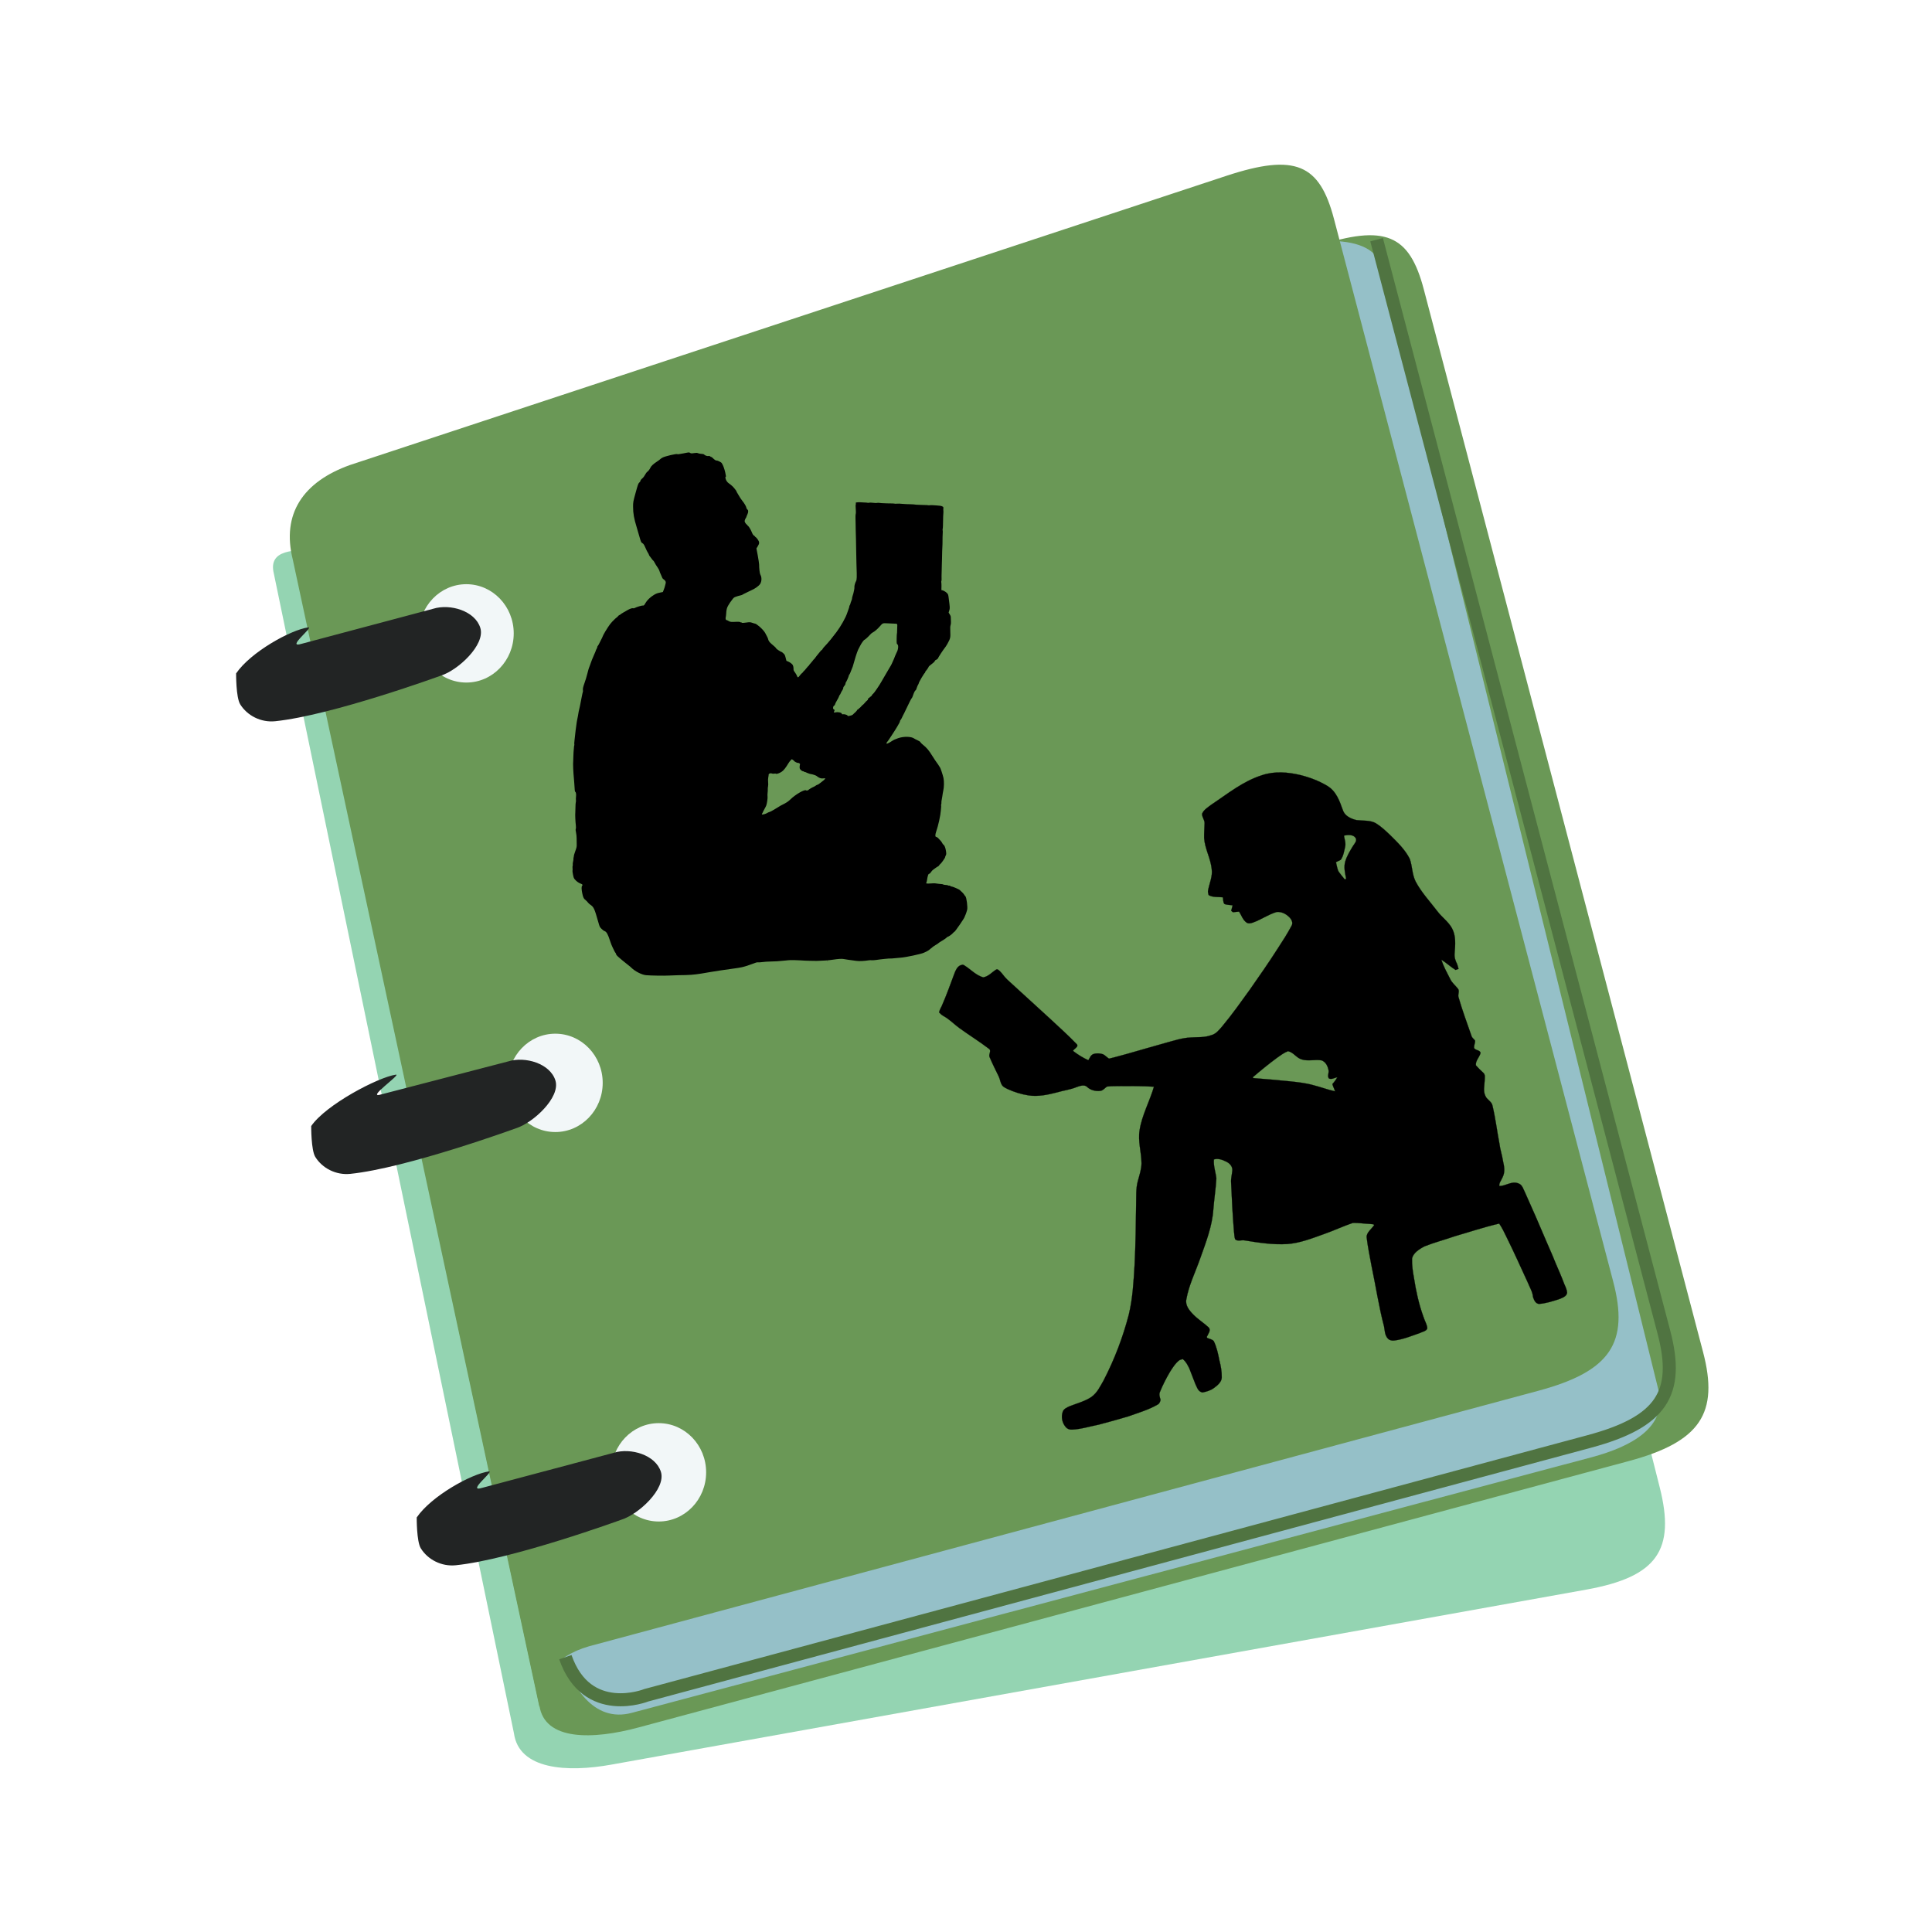 <?xml version="1.0" encoding="UTF-8"?>
<!-- Generated by Pixelmator Pro 3.3.2 -->
<svg width="1000" height="1000" viewBox="0 0 1000 1000" xmlns="http://www.w3.org/2000/svg" xmlns:xlink="http://www.w3.org/1999/xlink">
    <g id="book-1296045">
        <filter id="filter1" x="0" y="0" width="1000" height="1000" filterUnits="userSpaceOnUse" primitiveUnits="userSpaceOnUse" color-interpolation-filters="sRGB">
            <feGaussianBlur stdDeviation="7.516"/>
        </filter>
        <path id="Traado" fill="#94d4b2" stroke="none" filter="url(#filter1)" d="M 821.112 822.77 L 316.472 913.359 C 293.34 917.538 268.613 915.897 266.021 897.157 L 141.722 296.783 C 135.939 272.749 191.309 293.326 215.371 286.871 L 662.049 179.04 C 697.145 170.581 709.442 177.47 716.754 206.441 L 859.066 769.821 C 867.242 802.18 857.87 816.154 821.112 822.77 Z"/>
        <path id="path1" fill="#6a9856" stroke="none" d="M 842.883 756.293 L 330.433 894.143 C 306.94 900.489 281.827 901.164 279.195 882.734 L 152.955 294.001 C 147.082 270.441 203.316 285.833 227.754 277.124 L 681.337 127.527 C 717.049 115.714 729.538 121.519 736.963 149.805 L 881.497 699.789 C 889.801 731.382 880.214 746.302 842.883 756.293 Z"/>
        <filter id="filter2" x="0" y="0" width="1000" height="1000" filterUnits="userSpaceOnUse" primitiveUnits="userSpaceOnUse" color-interpolation-filters="sRGB">
            <feGaussianBlur stdDeviation="4.628"/>
            <feOffset dx="-0" dy="13.884" result="offsetblur"/>
            <feFlood flood-color="#000000" flood-opacity="0.5"/>
            <feComposite in2="offsetblur" operator="in"/>
            <feMerge>
                <feMergeNode/>
                <feMergeNode in="SourceGraphic"/>
            </feMerge>
        </filter>
        <path id="path2" fill="#95c0c8" fill-rule="evenodd" stroke="none" filter="url(#filter2)" d="M 290 839.356 C 295.297 859.105 307.273 877.974 327.023 872.677 L 824.052 740.321 C 843.801 735.024 863.595 724.898 858.298 705.149 L 714.835 123.893 C 709.538 104.143 669.795 111.191 650.046 116.488 L 183.56 242.365 C 163.811 247.662 152.347 255.011 157.644 274.76 Z"/>
        <path id="path3" fill="#6a9856" stroke="none" d="M 796.37 719.825 L 308.29 851.195 C 289.051 855.92 281.49 864.764 279.262 883.801 L 151.538 289.599 C 145.665 266.039 156.803 249.365 181.241 240.656 L 634.824 90.992 C 670.536 79.246 683.025 84.984 690.451 113.27 L 834.984 663.321 C 843.288 694.915 833.702 709.767 796.37 719.825 Z"/>
        <filter id="filter3" x="0" y="0" width="1000" height="1000" filterUnits="userSpaceOnUse" primitiveUnits="userSpaceOnUse" color-interpolation-filters="sRGB">
            <feGaussianBlur stdDeviation="3.202"/>
        </filter>
        <path id="path4" fill="none" stroke="#507441" stroke-width="6.751" filter="url(#filter3)" d="M 712.526 124.072 L 861.245 689.583 C 869.548 721.176 859.962 736.028 822.63 746.086 L 334.551 877.456 C 334.551 877.456 303.767 889.81 292.629 857.744"/>
        <linearGradient id="linearGradient1" x1="321.805" y1="285.154" x2="321.805" y2="808.796" gradientUnits="userSpaceOnUse" gradientTransform="matrix(0.973 -0.229 0.229 0.973 -117.644 81.4)">
            <stop offset="1e-05" stop-color="#ffffff" stop-opacity="1"/>
            <stop offset="0.5" stop-color="#cee5f0" stop-opacity="1"/>
            <stop offset="1" stop-color="#e9f3f8" stop-opacity="1"/>
        </linearGradient>
        <path id="Retngulo-arredondado" fill="url(#linearGradient1)" fill-rule="evenodd" stroke="none" visibility="hidden" d="M 324.051 784.832 C 326.942 797.106 339.237 804.713 351.511 801.822 C 363.786 798.93 371.393 786.636 368.501 774.361 L 258.913 309.119 C 256.022 296.844 243.728 289.238 231.453 292.129 C 219.178 295.02 211.571 307.315 214.463 319.59 Z"/>
        <g id="Arames">
            <g id="Furos">
                <path id="Elipse" fill="#f2f7f8" fill-rule="evenodd" stroke="none" d="M 265.903 327.831 C 265.903 313.774 254.921 302.378 241.375 302.378 C 227.829 302.378 216.848 313.774 216.848 327.831 C 216.848 341.889 227.829 353.284 241.375 353.284 C 254.921 353.284 265.903 341.889 265.903 327.831 Z"/>
                <path id="Elipse-copiar" fill="#f2f7f8" fill-rule="evenodd" stroke="none" d="M 311.958 560.489 C 311.958 546.431 300.976 535.036 287.43 535.036 C 273.884 535.036 262.903 546.431 262.903 560.489 C 262.903 574.546 273.884 585.942 287.43 585.942 C 300.976 585.942 311.958 574.546 311.958 560.489 Z"/>
                <path id="Elipse-copiar-2" fill="#f2f7f8" fill-rule="evenodd" stroke="none" d="M 365.492 762.071 C 365.492 748.014 354.51 736.618 340.964 736.618 C 327.418 736.618 316.437 748.014 316.437 762.071 C 316.437 776.129 327.418 787.525 340.964 787.525 C 354.51 787.525 365.492 776.129 365.492 762.071 Z"/>
            </g>
            <g id="Arame">
                <path id="path5" fill="#222424" fill-rule="evenodd" stroke="none" d="M 159.495 324.741 C 150.388 326.054 129.771 337.486 122.208 348.558 C 122.208 348.558 122.11 360.962 124.323 364.54 C 127.95 370.401 135.05 374.067 142.45 373.302 C 171.926 370.255 228.162 349.716 228.162 349.716 C 236.953 346.999 251.33 333.779 248.613 324.988 C 245.896 316.197 233.03 312.367 224.239 315.084 L 156.213 333.204 C 147.422 335.921 162.777 324.267 159.495 324.741 Z"/>
                <path id="Traado-copiar-2" fill="#222424" fill-rule="evenodd" stroke="none" d="M 252.977 761.609 C 243.87 762.922 223.253 774.353 215.69 785.426 C 215.69 785.426 215.592 797.83 217.806 801.408 C 221.432 807.269 228.532 810.935 235.933 810.17 C 265.408 807.123 321.644 786.584 321.644 786.584 C 330.435 783.867 344.813 770.647 342.096 761.856 C 339.378 753.065 326.512 749.235 317.721 751.952 L 249.695 770.072 C 240.905 772.789 256.259 761.135 252.977 761.609 Z"/>
                <path id="Traado-copiar" fill="#222424" fill-rule="evenodd" stroke="none" d="M 204.848 556.249 C 195.741 557.563 168.645 571.771 161.082 582.843 C 161.082 582.843 160.983 595.248 163.197 598.825 C 166.824 604.686 173.924 608.352 181.324 607.587 C 210.8 604.54 267.036 584.001 267.036 584.001 C 275.827 581.284 290.204 568.064 287.487 559.273 C 284.77 550.482 271.904 546.652 263.113 549.369 L 197.443 566.43 C 188.652 569.148 208.13 555.776 204.848 556.249 Z"/>
            </g>
        </g>
        <g id="silhouette-3135232">
            <g id="Agrupar">
                <path id="path6" fill="#000000" stroke="none" d="M 350.562 235.05 C 350.776 235.176 351.584 235.086 353.589 234.696 C 356.858 234.047 356.616 234.059 357.239 234.439 C 357.669 234.708 358.012 234.732 359.228 234.522 C 360.375 234.344 360.812 234.367 361.307 234.585 C 361.64 234.743 362.421 234.884 363.027 234.911 C 363.8 234.922 364.259 235.054 364.498 235.306 C 365.016 235.82 366.083 236.165 366.75 236.029 C 367.111 235.955 367.407 236.027 367.599 236.232 C 367.766 236.404 367.998 236.526 368.106 236.504 C 368.214 236.482 368.583 236.726 368.917 237.071 C 369.79 237.945 370.551 238.447 370.893 238.377 C 371.344 238.285 373.261 239.209 373.567 239.691 C 374.279 240.786 374.862 242.358 375.365 244.454 C 375.795 246.376 375.837 246.762 375.62 246.806 C 375.44 246.843 375.412 247.074 375.511 247.562 C 375.717 248.571 376.422 249.63 377.226 250.161 C 378.135 250.746 379.558 252.014 380.055 252.702 C 380.266 252.997 380.614 253.415 380.792 253.641 C 380.988 253.864 381.184 254.181 381.221 254.361 C 381.262 254.56 381.451 254.935 381.658 255.212 C 381.868 255.507 382.272 256.195 382.573 256.754 C 382.858 257.316 383.558 258.357 384.117 259.069 C 385.354 260.62 386.158 261.977 386.338 262.861 C 386.412 263.222 386.619 263.593 386.789 263.69 C 387.401 264.016 387.412 265.085 386.846 266.271 C 386.556 266.875 386.331 267.428 386.346 267.5 C 386.364 267.591 386.217 267.884 386.027 268.148 C 385.822 268.434 385.589 268.951 385.508 269.287 C 385.38 269.858 385.41 270.003 385.788 270.658 C 386.042 271.076 386.365 271.461 386.524 271.504 C 386.683 271.546 386.828 271.705 386.854 271.831 C 386.884 271.975 387.032 272.151 387.199 272.23 C 387.56 272.438 388.545 274.041 389.037 275.255 C 389.537 276.506 389.842 276.988 390.395 277.308 C 390.635 277.465 390.867 277.681 390.896 277.825 C 390.922 277.951 391.016 278.045 391.124 278.023 C 391.215 278.005 391.646 278.462 392.085 279.048 C 393.152 280.503 393.184 281.21 392.219 282.741 L 391.527 283.859 L 392.209 287.478 C 392.578 289.469 392.893 291.565 392.913 292.124 C 392.933 294.432 393.232 296.907 393.57 297.458 C 394.348 298.783 394.302 300.859 393.47 302.212 C 392.821 303.266 390.805 304.711 388.851 305.542 C 388.419 305.724 387.648 306.088 387.139 306.361 C 386.632 306.634 385.865 307.016 385.432 307.198 C 385.003 307.398 384.527 307.645 384.384 307.769 C 384.225 307.914 383.627 308.111 383.068 308.225 C 382.491 308.343 381.517 308.636 380.922 308.852 C 379.906 309.209 379.73 309.358 378.907 310.484 C 378.408 311.168 377.955 311.806 377.877 311.878 C 377.819 311.965 377.421 312.591 376.998 313.279 C 376.223 314.545 375.97 315.518 375.853 317.796 C 375.82 318.461 375.718 319.251 375.614 319.573 C 375.454 320.17 375.7 321.002 376.024 320.936 C 376.133 320.914 376.589 321.122 377.059 321.401 C 377.978 321.947 378.361 321.981 381.133 321.847 C 382.1 321.8 382.88 321.848 383.097 321.991 C 383.293 322.12 383.557 322.216 383.701 322.187 C 383.827 322.161 383.99 322.222 384.052 322.341 C 384.132 322.456 384.879 322.435 386.174 322.246 C 388.054 321.974 388.263 321.989 389.453 322.384 C 390.143 322.638 390.779 322.809 390.87 322.79 C 391.05 322.753 392.248 323.561 393.027 324.247 C 394.375 325.419 395.568 326.753 396.04 327.597 C 397.153 329.643 397.485 330.345 397.581 330.814 C 397.746 331.626 398.28 332.4 399.28 333.248 C 399.787 333.708 400.555 334.341 400.946 334.692 C 401.355 335.041 401.722 335.455 401.758 335.635 C 401.814 335.906 404.304 337.52 404.575 337.465 C 404.647 337.45 405.049 337.763 405.469 338.166 C 406.187 338.827 406.281 339.014 406.656 340.479 L 407.069 342.048 L 407.807 342.347 C 408.581 342.641 409.41 343.204 410.069 343.859 C 410.49 344.261 410.758 345.296 410.733 346.372 C 410.717 346.939 410.848 347.213 411.491 348.059 C 411.905 348.613 412.37 349.419 412.513 349.842 C 412.83 350.847 413.159 350.799 413.963 349.677 C 414.297 349.196 414.836 348.616 415.145 348.383 C 415.473 348.148 415.717 347.872 415.702 347.8 C 415.688 347.728 415.835 347.528 416.051 347.391 C 416.264 347.235 416.875 346.546 417.41 345.854 C 417.963 345.159 418.484 344.583 418.592 344.561 C 418.7 344.539 418.776 344.448 418.758 344.358 C 418.743 344.286 418.991 343.935 419.304 343.627 C 419.631 343.297 420.188 342.62 420.558 342.131 C 420.924 341.624 421.287 341.193 421.359 341.178 C 421.431 341.163 421.647 340.932 421.815 340.652 C 422.084 340.222 422.878 339.233 424.699 337.02 C 424.973 336.701 425.257 336.436 425.365 336.414 C 425.473 336.392 425.638 336.19 425.742 335.962 C 425.925 335.568 426.377 335.024 428.412 332.843 C 429.304 331.871 430.353 330.568 432.992 327.117 C 435.154 324.271 437.786 319.581 438.502 317.293 C 438.738 316.513 439.094 315.5 439.298 315.027 C 439.484 314.556 439.627 314.058 439.597 313.913 C 439.568 313.769 439.678 313.484 439.84 313.263 C 440.001 313.041 440.137 312.695 440.165 312.463 C 440.197 312.25 440.404 311.607 440.632 311.072 C 440.876 310.514 441.036 309.918 441.021 309.752 C 440.988 309.59 441.112 309.001 441.301 308.455 C 441.686 307.305 441.735 307.089 442.08 305.459 C 442.207 304.794 442.287 304.083 442.243 303.866 C 442.136 303.343 442.634 301.551 443.111 300.758 C 443.487 300.118 443.543 298.453 443.353 293.663 C 443.33 292.992 443.3 292.021 443.291 291.515 C 443.187 287.141 443.155 285.324 443.135 284.032 C 443.119 282.025 443.008 276.599 442.916 274.401 C 442.886 273.43 442.856 272.084 442.868 271.404 C 442.862 270.73 442.853 269.398 442.806 268.43 C 442.776 267.459 442.801 266.477 442.869 266.257 C 443.047 265.657 443.058 264.696 442.91 262.961 C 442.831 262.112 442.835 261.304 442.921 261.173 C 442.992 261.065 443.024 260.758 442.976 260.524 C 442.888 260.09 442.92 260.065 443.902 259.997 C 444.454 259.94 445.111 259.937 445.346 259.983 C 445.598 260.026 446.472 260.073 447.303 260.091 C 448.133 260.109 448.895 260.16 449.021 260.228 C 449.127 260.282 449.466 260.288 449.79 260.222 C 450.296 260.119 451.032 260.137 453.008 260.336 C 453.332 260.363 453.799 260.343 454.069 260.287 C 454.322 260.236 454.773 260.238 455.084 260.287 C 455.376 260.341 455.932 260.396 456.294 260.416 C 456.651 260.418 457.467 260.458 458.095 260.499 C 458.724 260.54 459.612 260.565 460.081 260.563 C 461.731 260.546 462.811 260.589 463.15 260.689 C 463.353 260.76 463.71 260.762 463.963 260.71 C 464.414 260.618 466.436 260.675 467.176 260.806 C 467.642 260.88 470.657 261.016 471.726 261.004 C 472.137 260.996 472.689 261.033 472.96 261.072 C 473.665 261.209 474.676 261.285 475.445 261.278 C 475.799 261.262 476.312 261.289 476.583 261.328 C 476.85 261.349 477.742 261.392 478.568 261.392 C 479.395 261.392 480.233 261.447 480.414 261.504 C 480.613 261.558 480.988 261.555 481.241 261.504 C 481.511 261.449 482.204 261.439 482.796 261.487 C 483.389 261.536 484.205 261.576 484.623 261.603 C 486.389 261.693 487.264 261.834 487.796 262.139 C 488.324 262.425 488.338 262.498 488.276 263.205 C 488.231 263.628 488.244 264.151 488.284 264.35 C 488.328 264.566 488.327 265.111 488.286 265.552 C 488.23 266.014 488.182 266.794 488.178 267.322 C 488.168 267.83 488.144 268.812 488.132 269.491 C 488.12 270.17 488.082 271.362 488.07 272.134 C 488.059 272.907 487.982 273.636 487.932 273.759 C 487.861 273.868 487.855 274.207 487.921 274.532 C 487.984 274.838 488.011 275.34 487.961 275.651 C 487.895 276.153 487.822 279.569 487.836 281.482 C 487.846 281.893 487.795 282.75 487.754 283.378 C 487.695 284.01 487.662 284.861 487.671 285.273 C 487.662 285.688 487.644 286.613 487.625 287.349 C 487.603 288.068 487.589 289.01 487.58 289.426 C 487.589 289.837 487.569 290.479 487.531 290.844 C 487.511 291.205 487.482 291.982 487.484 292.545 C 487.486 293.108 487.447 294.299 487.422 295.188 C 487.351 297.325 487.315 299.08 487.362 299.954 C 487.367 300.347 487.311 300.715 487.249 300.784 C 487.17 300.857 487.16 301.178 487.223 301.485 C 487.272 301.813 487.321 302.61 487.31 303.29 C 487.298 303.968 487.269 304.745 487.27 305.026 C 487.267 305.383 487.337 305.538 487.463 305.513 C 487.951 305.413 489.535 306.273 490.144 306.957 C 490.775 307.655 490.815 307.76 491.028 309.445 C 491.701 314.586 491.714 314.828 491.347 315.974 L 491.008 317.076 L 491.567 317.976 C 492.068 318.776 492.138 319.025 492.138 319.852 C 492.115 320.382 492.147 321.278 492.203 321.83 C 492.242 322.386 492.184 323.111 492.048 323.459 C 491.812 324.145 491.776 325.073 491.883 327.531 C 491.985 329.502 491.865 330.203 491.339 331.4 C 490.816 332.521 489.964 334.049 489.579 334.559 C 489.011 335.276 487.249 337.778 487.102 338.071 C 487.024 338.237 486.654 338.82 486.262 339.388 C 485.885 339.935 485.599 340.463 485.621 340.571 C 485.643 340.773 484.629 341.6 484.25 341.678 C 484.105 341.707 483.94 341.911 483.873 342.131 C 483.805 342.351 483.406 342.789 482.985 343.12 C 482.564 343.45 481.902 343.98 481.499 344.306 C 481.092 344.615 480.765 344.945 480.74 345.006 C 480.691 345.317 479.639 346.884 479.229 347.268 C 478.996 347.504 478.831 347.8 478.86 347.945 C 478.889 348.089 478.825 348.234 478.735 348.252 C 478.392 348.322 475.448 353.319 475.529 353.717 C 475.544 353.788 475.401 354.099 475.218 354.4 C 475.02 354.723 474.795 355.182 474.72 355.46 C 474.292 356.768 474.078 357.282 473.879 357.322 C 473.609 357.377 472.985 358.651 472.525 360.079 C 472.315 360.704 472.058 361.283 471.939 361.345 C 471.69 361.508 470.806 363.248 468.876 367.324 C 468.25 368.674 467.608 369.951 467.45 370.189 C 467.31 370.425 467.046 370.967 466.87 371.397 C 466.695 371.828 466.376 372.381 466.146 372.635 C 465.934 372.885 465.791 373.196 465.817 373.322 C 465.846 373.466 465.642 373.94 465.377 374.389 C 465.115 374.856 464.699 375.58 464.452 376.024 C 463.498 377.704 459.257 384.168 459.076 384.205 C 458.968 384.227 458.875 384.415 458.862 384.624 C 458.841 384.892 458.935 384.985 459.151 384.941 C 459.494 384.871 460.831 384.148 461.619 383.592 C 462.509 382.979 463.265 382.636 464.88 382.081 C 467.793 381.072 471.682 381.162 473.184 382.264 C 473.409 382.444 474.201 382.827 474.906 383.153 C 475.713 383.514 476.277 383.888 476.408 384.161 C 476.532 384.399 476.989 384.888 477.439 385.247 C 479.774 387.119 480.645 388.163 482.77 391.58 C 483.493 392.729 484.47 394.201 484.96 394.853 C 485.451 395.504 485.959 396.246 486.068 396.506 C 486.196 396.761 486.384 397.042 486.501 397.15 C 486.772 397.376 488.004 401.108 488.346 402.692 C 488.706 404.459 488.656 407.344 488.238 409.252 C 488.096 409.844 487.867 411.206 487.727 412.268 C 487.569 413.334 487.406 414.288 487.356 414.411 C 487.302 414.516 487.265 414.974 487.277 415.404 C 487.293 415.851 487.244 416.256 487.169 416.347 C 487.09 416.419 487.066 416.668 487.114 416.903 C 487.161 417.137 487.166 417.53 487.125 417.783 C 487.082 418.036 487.009 418.784 486.98 419.466 C 486.834 421.976 485.632 427.407 484.561 430.443 C 484.297 431.174 484.12 432.055 484.139 432.427 C 484.178 432.983 484.261 433.117 484.633 433.19 C 484.887 433.233 485.317 433.502 485.582 433.786 C 487.064 435.344 487.366 435.714 487.682 436.345 C 487.875 436.737 488.162 437.13 488.329 437.208 C 488.857 437.495 489.393 438.833 489.645 440.528 C 489.838 441.935 489.825 442.239 489.51 442.811 C 489.32 443.169 489.177 443.574 489.199 443.682 C 489.258 443.971 487.1 447.022 486.661 447.263 C 486.477 447.375 486.229 447.633 486.14 447.839 C 486.053 448.063 485.885 448.248 485.777 448.27 C 485.56 448.314 483.552 449.701 482.763 450.35 C 482.49 450.575 482.084 451.071 481.844 451.458 C 481.589 451.868 481.226 452.205 480.973 452.256 C 480.631 452.326 480.473 452.565 480.248 453.4 C 480.081 453.96 479.908 454.86 479.848 455.398 C 479.785 455.918 479.629 456.532 479.522 456.743 C 479.381 456.977 479.364 457.169 479.495 457.255 C 479.668 457.37 481.206 457.357 483.036 457.208 C 483.444 457.182 483.953 457.19 484.17 457.24 C 484.715 457.336 486.969 457.608 487.536 457.624 C 487.8 457.626 488.103 457.734 488.234 457.819 C 488.349 457.927 488.895 458.022 489.444 458.042 C 489.989 458.044 490.538 458.156 490.694 458.275 C 490.832 458.397 491.143 458.446 491.377 458.399 C 491.629 458.347 491.831 458.419 491.861 458.563 C 491.89 458.707 492.122 458.829 492.386 458.831 C 493.22 458.868 496.92 460.517 497.015 460.893 C 497.052 460.979 497.403 461.321 497.83 461.666 C 498.24 462.014 498.751 462.586 498.976 462.953 C 499.184 463.324 499.492 463.731 499.673 463.883 C 500.282 464.378 500.964 469.744 500.579 470.987 C 500.536 471.146 500.354 471.728 500.187 472.288 C 500.016 472.83 499.752 473.56 499.572 473.879 C 499.397 474.216 499.258 474.545 499.272 474.616 C 499.346 474.978 494.378 482.211 494 482.288 C 493.855 482.317 493.553 482.586 493.312 482.879 C 492.788 483.531 491.121 484.754 490.598 484.861 C 490.399 484.902 490.087 485.116 489.925 485.337 C 489.749 485.579 488.777 486.247 487.768 486.829 C 486.745 487.432 485.816 488.035 485.698 488.191 C 485.583 488.365 484.935 488.779 484.29 489.118 C 483.631 489.478 482.536 490.283 481.853 490.892 C 481.173 491.519 480.291 492.169 479.891 492.326 C 479.491 492.483 478.756 492.84 478.248 493.113 C 477.063 493.749 468.637 495.545 466.186 495.688 C 465.313 495.735 463.819 495.871 462.848 495.994 C 461.873 496.099 460.968 496.171 460.844 496.121 C 460.581 496.024 455.648 496.524 453.464 496.876 C 452.718 496.991 451.714 497.045 451.238 497.011 C 450.761 496.977 450.05 496.991 449.649 497.053 C 447.322 497.435 444.753 497.546 443.246 497.346 C 440.237 496.965 437.351 496.539 436.585 496.377 C 435.721 496.196 433.849 496.315 430.987 496.749 C 429.876 496.92 428.223 497.107 427.31 497.143 C 426.378 497.183 424.964 497.246 424.148 497.3 C 423.332 497.354 422.192 497.38 421.621 497.346 C 421.054 497.33 419.907 497.32 419.075 497.302 C 417.473 497.272 416.469 497.233 414.334 497.086 C 413.591 497.031 412.32 496.972 411.493 496.971 C 410.666 496.971 409.63 496.957 409.215 496.948 C 408.782 496.943 407.472 497.06 406.295 497.187 C 403.654 497.501 400.908 497.667 398.358 497.699 C 397.29 497.711 395.641 497.822 394.691 497.959 C 393.739 498.079 392.685 498.162 392.374 498.112 C 391.775 498.028 391.688 498.065 387.42 499.612 C 385.023 500.478 383.515 500.823 379.875 501.303 C 375.595 501.876 369.104 502.844 368.022 503.065 C 367.517 503.168 365.32 503.542 363.119 503.897 C 359.118 504.545 356.805 504.717 351.27 504.757 C 350.032 504.765 347.758 504.854 346.235 504.94 C 343.954 505.085 336.679 504.974 334.361 504.753 C 332.237 504.565 328.673 502.757 326.836 500.934 C 326.365 500.466 325.882 500.039 325.764 500.007 C 325.658 499.953 324.086 498.696 322.279 497.204 C 319.609 494.987 318.997 494.38 318.901 493.911 C 318.835 493.587 318.696 493.277 318.588 493.205 C 318.494 493.111 318.25 492.748 318.061 492.373 C 317.89 491.995 317.442 491.09 317.089 490.373 C 316.718 489.66 316.167 488.25 315.85 487.245 C 314.694 483.61 313.949 482.259 312.901 481.91 C 312.56 481.81 311.873 481.293 311.351 480.761 C 310.405 479.807 310.405 479.807 309.695 477.341 C 307.67 470.183 307.367 469.531 305.528 468.253 C 305.068 467.933 304.492 467.412 304.278 467.099 C 304.064 466.786 303.632 466.329 303.321 466.092 C 302.111 465.136 301.827 464.574 301.364 462.302 C 300.947 460.264 300.931 458.896 301.287 458.522 C 301.726 458.094 301.515 457.706 300.687 457.424 C 299.617 457.06 298.455 456.245 297.617 455.27 C 297.011 454.604 296.924 454.359 296.571 452.628 C 296.357 451.582 296.249 450.683 296.327 450.611 C 296.388 450.541 296.412 450.011 296.351 449.44 C 296.292 448.871 296.321 448.282 296.394 448.174 C 296.479 448.043 296.511 447.736 296.459 447.483 C 296.404 447.213 296.474 446.541 296.619 445.967 C 296.761 445.374 296.845 444.775 296.812 444.612 C 296.775 444.432 296.829 444.045 296.914 443.728 C 297.003 443.428 297.062 443.076 297.037 442.95 C 297.015 442.842 297.271 441.982 297.603 441.031 C 298.514 438.497 298.542 438.359 298.5 436.772 C 298.468 435.97 298.459 434.638 298.459 433.811 C 298.459 432.984 298.324 431.678 298.148 430.906 C 297.92 429.882 297.889 429.362 298.025 429.015 C 298.15 428.707 298.14 427.921 298.046 427.094 C 297.819 425.431 297.648 421.464 297.775 420.612 C 297.802 420.286 297.841 419.095 297.851 417.947 C 297.86 416.798 297.931 415.582 298.031 415.242 C 298.131 414.902 298.158 414.389 298.099 414.101 C 298.04 413.812 298.058 413.076 298.135 412.44 C 298.285 411.151 298.148 410.108 297.757 409.849 C 297.518 409.691 297.473 409.287 297.244 405.314 C 297.213 404.7 297.133 403.664 297.055 403.004 C 296.976 402.343 296.877 401.218 296.846 400.51 C 296.792 399.788 296.741 398.615 296.691 397.911 C 296.609 396.406 296.607 394.189 296.71 393.492 C 296.73 393.225 296.774 392.333 296.774 391.507 C 296.792 390.676 296.828 389.654 296.873 389.231 C 296.918 388.809 296.998 387.91 297.045 387.224 C 297.075 386.542 297.171 385.902 297.242 385.793 C 297.292 385.671 297.313 385.404 297.265 385.169 C 297.22 384.952 297.219 384.577 297.262 384.324 C 297.286 384.075 297.373 383.399 297.407 382.829 C 297.565 380.936 298.311 374.922 298.509 373.868 C 298.558 373.651 298.65 373.087 298.738 372.6 C 298.808 372.115 298.993 371.27 299.121 370.699 C 299.252 370.146 299.347 369.6 299.325 369.492 C 299.292 369.33 299.622 367.816 300.136 365.644 C 300.218 365.308 300.406 364.387 300.543 363.589 C 300.681 362.79 300.918 361.558 301.074 360.85 C 301.23 360.142 301.407 359.26 301.481 358.888 C 301.538 358.519 301.644 358.122 301.713 357.995 C 301.766 357.891 301.783 357.605 301.731 357.353 C 301.577 356.595 301.789 355.612 302.582 353.421 C 303.004 352.264 303.656 350.121 304.015 348.658 C 304.392 347.19 304.744 345.878 304.829 345.748 C 304.912 345.599 305.148 345.007 305.344 344.403 C 305.558 343.795 305.834 343.026 305.966 342.661 C 306.101 342.313 306.319 341.724 306.451 341.359 C 306.587 341.012 307.08 339.84 307.556 338.766 C 308.05 337.688 308.426 336.766 308.411 336.694 C 308.4 336.64 308.564 336.249 308.801 335.844 C 309.023 335.46 309.195 335.012 309.165 334.868 C 309.136 334.723 309.254 334.473 309.441 334.285 C 309.61 334.101 309.929 333.547 310.165 333.047 C 310.384 332.552 310.867 331.608 311.222 330.953 C 311.577 330.298 311.867 329.694 311.852 329.622 C 311.826 329.496 312.69 327.835 313.324 326.804 C 315.585 323.149 315.997 322.594 318.302 320.358 C 318.745 319.948 319.158 319.582 319.249 319.564 C 319.339 319.545 319.605 319.284 319.861 318.969 C 320.097 318.657 320.435 318.382 320.616 318.345 C 320.778 318.312 320.98 318.195 321.069 318.084 C 321.138 317.956 321.869 317.488 322.708 316.997 C 323.533 316.528 324.441 316.005 324.725 315.834 C 326.004 315.103 327.248 314.661 327.656 314.822 C 327.942 314.933 328.194 314.881 328.584 314.671 C 329.477 314.169 332.347 313.32 332.871 313.401 C 333.279 313.468 333.405 313.348 334.039 312.223 C 334.907 310.674 336.572 309.075 338.445 307.941 C 339.601 307.255 340.138 307.032 341.473 306.759 L 343.096 306.428 L 343.603 305.141 C 343.875 304.447 344.164 303.561 344.22 303.193 C 344.276 302.824 344.419 302.326 344.505 302.101 C 344.802 301.346 344.488 300.545 343.662 300 C 343.25 299.727 342.873 299.353 342.836 299.173 C 342.799 298.993 342.475 298.232 342.118 297.497 C 341.758 296.744 341.415 295.894 341.348 295.569 C 341.286 295.262 340.911 294.531 340.529 293.951 C 339.426 292.316 339.426 292.316 338.822 291.199 C 338.513 290.605 338.212 290.141 338.121 290.159 C 338.049 290.174 337.682 289.76 337.312 289.234 C 336.946 288.727 336.481 288.108 336.282 287.867 C 336.086 287.644 335.897 287.269 335.852 287.052 C 335.808 286.836 335.648 286.512 335.478 286.321 C 335.224 285.997 334.557 284.668 333.545 282.376 C 333.279 281.81 332.952 281.407 332.526 281.156 C 331.972 280.837 331.834 280.621 331.413 279.298 C 331.153 278.486 330.865 277.531 330.795 277.188 C 330.725 276.845 330.157 274.895 329.535 272.861 C 328.142 268.336 327.688 265.742 327.685 262.323 C 327.672 259.959 327.703 259.746 328.988 255.086 C 330.173 250.767 330.366 250.24 330.905 249.754 C 331.24 249.46 331.492 249.127 331.462 248.982 C 331.403 248.694 331.924 248.024 332.651 247.444 C 332.957 247.193 333.517 246.44 333.882 245.746 C 334.248 245.051 334.714 244.392 334.902 244.298 C 335.443 243.999 336.308 242.902 336.647 242.081 C 336.984 241.242 338.232 240.085 340.19 238.822 C 340.922 238.352 341.62 237.816 341.739 237.66 C 341.857 237.505 342.418 237.126 342.977 236.824 C 344.317 236.118 350.128 234.764 350.562 235.05 Z M 455.533 324.056 C 454.243 325.559 452.581 326.988 451.701 327.374 C 451.391 327.513 450.78 328.014 450.37 328.491 C 449.378 329.615 447.781 331.087 447.457 331.153 C 447.096 331.227 445.81 333.03 445.177 334.343 C 444.969 334.799 444.697 335.305 444.567 335.501 C 444.08 336.238 443.076 339.055 442.354 341.683 C 441.934 343.215 441.503 344.694 441.392 344.979 C 440.142 348.24 439.784 349.065 439.64 349.095 C 439.55 349.113 439.406 349.424 439.328 349.778 C 439.216 350.421 438.038 353.028 437.807 353.189 C 437.743 353.239 437.658 353.557 437.612 353.886 C 437.588 354.229 437.316 354.736 437.017 355.022 C 436.69 355.352 436.471 355.753 436.465 356.093 C 436.474 356.41 436.23 356.968 435.951 357.344 C 435.671 357.72 435.32 358.394 435.148 358.842 C 434.977 359.29 434.754 359.674 434.664 359.692 C 434.574 359.711 434.413 360.025 434.313 360.365 C 434.217 360.722 433.694 361.75 433.16 362.63 C 432.625 363.509 432.192 364.424 432.182 364.651 C 432.158 364.901 432.032 365.114 431.888 365.143 C 431.184 365.287 430.924 367.05 431.586 367.159 C 431.741 367.184 431.908 367.357 431.945 367.537 C 431.985 367.735 431.91 368.013 431.792 368.17 C 431.357 368.709 431.625 368.917 432.505 368.719 C 433.742 368.429 435.585 368.804 435.703 369.382 C 435.769 369.706 435.895 369.774 436.257 369.7 C 436.941 369.56 438.492 369.977 438.664 370.355 C 438.849 370.712 438.849 370.712 440.23 370.392 C 440.966 370.223 441.337 370.016 441.704 369.603 C 441.962 369.306 442.228 369.045 442.283 369.034 C 442.499 368.989 443.786 367.562 443.752 367.399 C 443.734 367.31 443.864 367.208 444.062 367.167 C 444.243 367.13 444.47 366.953 444.566 366.783 C 444.663 366.612 444.836 366.446 444.944 366.424 C 445.052 366.402 445.444 366.021 445.807 365.59 C 446.17 365.159 446.562 364.778 446.67 364.756 C 446.778 364.734 447.213 364.288 447.619 363.792 C 448.039 363.274 448.568 362.734 448.82 362.589 C 449.073 362.443 449.273 362.139 449.272 361.857 C 449.289 361.572 449.436 361.373 449.635 361.333 C 449.815 361.296 450.042 361.118 450.139 360.948 C 450.235 360.778 450.462 360.6 450.642 360.563 C 450.823 360.526 451.1 360.225 451.258 359.893 C 451.414 359.56 451.717 359.198 451.94 359.096 C 452.314 358.907 455.384 354.429 456.193 352.873 C 456.383 352.514 456.896 351.621 457.348 350.89 C 457.796 350.141 458.467 349.008 458.807 348.375 C 459.148 347.742 459.886 346.483 460.438 345.6 C 461.303 344.221 461.704 343.425 462.716 341.02 C 462.791 340.836 463.063 340.142 463.321 339.469 C 463.578 338.797 463.942 338.008 464.107 337.711 C 464.943 336.282 465.165 333.963 464.513 333.532 C 464.361 333.432 464.194 333.166 464.15 332.949 C 464.046 332.444 464.124 328.314 464.249 327.912 C 464.31 327.75 464.344 327.18 464.334 326.674 C 464.34 326.147 464.361 325.241 464.405 324.63 C 464.518 322.973 464.456 322.854 463.528 322.818 C 462.564 322.789 460.744 322.71 458.939 322.609 C 456.909 322.516 456.841 322.549 455.533 324.056 Z M 408.086 395.066 C 406.601 397.549 405.614 398.784 404.504 399.518 C 403.378 400.254 401.846 400.755 401.559 400.457 C 401.483 400.359 401.107 400.361 400.746 400.435 C 400.368 400.512 399.877 400.5 399.649 400.396 C 398.802 400.024 397.707 400.454 397.843 401.121 C 397.869 401.247 397.781 401.829 397.653 402.4 C 397.533 403.007 397.501 404.047 397.58 404.802 C 397.673 405.534 397.648 406.515 397.552 406.967 C 397.439 407.423 397.376 408.131 397.404 408.539 C 397.431 408.946 397.398 409.799 397.303 410.438 C 397.226 411.074 397.214 411.846 397.273 412.135 C 397.428 412.892 396.996 415.93 396.603 416.949 C 396.417 417.42 396.016 418.216 395.704 418.712 C 395.396 419.225 395.099 419.793 395.041 419.974 C 394.988 420.173 394.787 420.57 394.59 420.893 C 394.393 421.215 394.285 421.518 394.351 421.561 C 394.593 421.738 396.465 421.243 397.023 420.847 C 397.368 420.607 397.92 420.363 398.262 420.293 C 398.605 420.223 399.574 419.725 400.406 419.198 C 401.238 418.671 402.009 418.213 402.099 418.195 C 402.207 418.173 402.589 417.926 402.967 417.661 C 403.341 417.377 404.285 416.847 405.038 416.486 C 406.969 415.547 408.06 414.818 409.154 413.73 C 411.703 411.218 416.577 408.4 417.226 409.094 C 417.414 409.282 418.392 409.101 418.474 408.859 C 418.563 408.653 420.285 407.606 421.085 407.292 C 421.416 407.168 421.902 406.881 422.162 406.678 C 422.403 406.478 422.81 406.264 423.026 406.22 C 423.261 406.172 423.65 405.961 423.909 405.758 C 424.15 405.558 424.77 405.093 425.259 404.731 C 426.432 403.852 426.763 403.541 427.054 403.124 C 427.251 402.802 427.19 402.777 426.18 402.889 C 425.335 402.987 424.887 402.909 424.123 402.576 C 423.567 402.332 423.002 401.96 422.85 401.765 C 422.574 401.427 420.593 400.742 419.557 400.634 C 419.134 400.589 417.322 399.906 417.094 399.709 C 417.029 399.665 416.791 399.602 416.541 399.577 C 416.31 399.549 416.1 399.442 416.082 399.352 C 416.063 399.262 415.941 399.211 415.814 399.237 C 415.45 399.293 414.52 398.694 414.164 398.147 C 413.891 397.733 413.832 397.444 413.888 396.794 C 413.926 396.335 414.01 395.829 414.075 395.685 C 414.218 395.374 413.558 394.813 413.161 394.894 C 412.783 394.972 411.31 394.295 411.132 393.974 C 411.042 393.805 410.723 393.532 410.419 393.331 L 409.872 392.954 L 409.3 393.465 C 409.001 393.752 408.452 394.465 408.086 395.066 Z"/>
            </g>
            <g id="g1">
                <path id="path7" fill="#000000" stroke="none" d="M 428.452 497.492 C 428.337 497.572 428.171 497.587 428.105 497.544 C 428.023 497.505 428.12 497.428 428.322 497.406 C 428.52 497.365 428.585 497.408 428.452 497.492 Z"/>
            </g>
        </g>
        <path id="book-1296329" fill="#000000" stroke="#000000" stroke-width="0.094" d="M 627.073 416.432 C 635.408 410.908 643.309 404.351 653.252 401.232 C 659.733 399.031 666.646 399.673 672.843 401.113 C 677.934 402.363 682.792 404.23 687.045 406.796 C 691.753 409.65 693.392 414.732 695.062 419.317 C 695.925 422.124 699.017 423.793 702.15 424.488 C 705.502 424.887 709.279 424.453 712.132 426.112 C 714.874 427.777 717.101 429.953 719.364 432.051 C 723.269 435.925 727.35 439.822 729.732 444.64 C 731.051 448.434 730.883 452.637 732.729 456.275 C 735.661 461.863 740.144 466.609 743.995 471.682 C 746.305 474.742 749.715 477.087 751.536 480.45 C 753.677 484.352 753.258 488.946 752.913 493.305 C 752.677 495.286 753.252 497.208 754.173 498.92 C 754.466 499.766 754.708 500.63 754.933 501.503 C 754.421 501.694 753.912 501.875 753.404 502.043 C 750.786 500.416 748.623 498.342 746.006 496.719 C 747.166 500.216 748.95 503.487 750.642 506.776 C 751.518 508.655 753.239 510.033 754.547 511.658 C 755.739 512.945 754.367 514.791 754.966 516.27 C 756.886 523.012 759.359 529.587 761.657 536.212 C 761.891 537.232 762.985 537.781 763.505 538.665 C 763.562 539.859 762.905 541.052 762.969 542.253 C 763.286 543.767 766.292 543.408 766.318 545.077 C 765.749 547.245 763.589 549.141 763.933 551.414 C 765.082 552.729 766.325 553.976 767.647 555.157 C 768.983 556.22 768.466 558.023 768.443 559.483 C 768.347 562.054 767.627 564.765 768.796 567.14 C 769.528 569.222 772.295 570.169 772.547 572.463 C 774.081 578.908 774.865 585.52 776.118 592.031 C 776.471 595.031 777.511 597.882 777.932 600.868 C 778.554 603.601 779.172 606.579 777.714 609.386 C 777.145 610.875 775.795 612.309 776.037 613.887 C 779.229 613.934 782.336 611.31 785.455 612.378 C 788.058 612.978 788.383 615.516 789.391 617.316 C 793.171 625.692 796.841 634.117 800.413 642.577 C 801.93 646.124 803.542 649.64 804.948 653.23 C 806.572 657.046 808.276 660.836 809.71 664.726 C 810.34 666.132 811.033 667.562 811.132 669.125 C 810.93 671.08 808.424 671.871 806.617 672.57 C 803.306 673.583 799.934 674.712 796.48 674.905 C 794.59 674.576 794 672.744 793.492 671.352 C 793.297 668.696 791.817 666.417 790.854 663.989 C 787.211 656.045 783.622 648.076 779.744 640.227 C 778.631 637.867 777.469 635.516 775.993 633.327 C 768.227 635.104 760.65 637.667 752.998 639.871 C 747.836 641.685 742.513 643.052 737.428 645.067 C 734.584 646.522 731.403 648.55 730.867 651.496 C 730.771 654.819 731.254 658.1 731.844 661.325 C 732.91 668.247 734.4 675.106 736.808 681.683 C 737.395 683.652 738.615 685.456 738.777 687.54 C 738.309 689.06 736.183 689.297 734.814 690.005 C 730.565 691.482 726.324 693.247 721.83 693.818 C 720.557 694.021 719.225 693.74 718.441 692.921 C 716.747 691.219 716.79 688.77 716.393 686.602 C 713.678 676.342 712.144 665.805 709.939 655.423 C 709.022 650.426 707.972 645.452 707.373 640.396 C 707.232 637.934 709.943 636.153 711.267 634.094 C 710.93 633.405 709.761 633.686 709.048 633.505 C 706.1 633.378 703.173 632.902 700.211 632.984 C 695.08 634.708 690.201 637.054 685.079 638.826 C 678.999 640.996 672.832 643.42 666.353 643.906 C 658.827 644.36 651.516 643.214 644.326 642.043 C 642.699 641.679 640.512 642.693 639.313 641.456 C 638.84 640.169 638.921 638.752 638.698 637.408 C 637.986 628.98 637.605 620.507 637.215 612.04 C 637.064 610.017 637.67 607.979 637.846 605.95 C 638.071 603.929 636.68 602.245 634.804 601.309 C 632.923 600.386 630.663 599.395 628.311 600.114 C 627.997 603.481 629.216 606.624 629.591 609.887 C 629.31 615.263 628.428 620.658 628.019 626.039 C 627.452 634.702 624.127 643.201 621.128 651.616 C 618.693 658.528 615.315 665.318 614.074 672.399 C 613.354 675.513 615.455 678.156 617.55 680.297 C 619.953 682.808 623.063 684.725 625.632 687.092 C 626.943 688.58 625.299 690.451 624.612 692.012 C 624.679 692.143 624.815 692.408 624.883 692.539 C 626.02 693.041 627.524 693.24 628.259 694.197 C 629.759 697.295 630.477 700.681 631.139 704.035 C 631.889 706.933 632.426 709.912 632.379 712.952 C 632.362 715.223 630.206 717.114 628.196 718.519 C 626.529 719.738 624.458 720.319 622.421 720.731 C 620.065 720.314 619.618 718.075 618.768 716.471 C 617.745 713.739 616.617 711.049 615.6 708.316 C 614.736 706.553 613.859 704.742 612.184 703.458 C 611.504 703.67 610.738 703.778 610.181 704.229 C 608.233 705.818 607.004 707.885 605.711 709.851 C 603.673 713.265 601.896 716.785 600.419 720.367 C 599.74 721.81 600.359 723.252 600.71 724.612 C 600.456 725.504 600.191 726.519 599.147 727.029 C 594.458 729.762 589.106 731.262 583.992 733.122 C 578.925 734.631 573.827 736.051 568.713 737.394 C 564.118 738.3 559.566 739.743 554.901 739.959 C 553.566 740.068 552.34 739.544 551.628 738.653 C 549.782 736.498 549.133 733.503 550.065 730.745 C 550.543 729.243 552.294 728.454 553.793 727.807 C 557.517 726.341 561.536 725.326 564.85 723.111 C 568.001 720.885 569.441 717.536 571.202 714.546 C 576.908 703.525 581.238 692.068 584.25 680.49 C 586.309 671.909 586.75 663.252 587.262 654.648 C 587.799 644.173 587.911 633.719 588.06 623.267 C 588.188 619.251 587.854 615.201 588.977 611.18 C 589.791 608.161 590.841 605.126 590.841 602.065 C 590.801 596.33 588.902 590.782 589.864 584.955 C 591.038 577.286 595.076 570.011 597.286 562.483 C 591.567 562.089 585.763 562.18 579.993 562.15 C 577.66 562.24 575.33 562.08 572.993 562.41 C 571.838 563.11 571.076 564.388 569.618 564.608 C 567.015 564.961 564.374 564.205 562.717 562.617 C 561.393 561.226 558.965 562.039 557.223 562.677 C 554.013 564.016 550.535 564.396 547.222 565.388 C 542.384 566.654 537.258 567.714 532.397 566.973 C 528.567 566.391 524.924 565.231 521.572 563.699 C 520.612 563.241 519.617 562.772 518.928 562.033 C 517.766 560.674 517.737 558.848 517.002 557.305 C 515.377 553.926 513.66 550.58 512.215 547.129 C 511.522 545.72 513.477 543.731 511.743 542.751 C 506.85 538.996 501.48 535.707 496.482 532.054 C 493.726 530.047 491.437 527.576 488.356 525.891 C 487.468 525.4 486.753 524.737 486.092 524.046 C 486.273 522.875 486.887 521.784 487.454 520.693 C 489.994 514.945 492.039 509.084 494.239 503.26 C 494.913 501.742 495.825 499.734 497.959 499.414 C 498.588 499.165 499.01 499.683 499.472 499.9 C 502.594 501.898 505.087 504.744 508.894 505.888 C 511.634 505.437 513.375 503.235 515.565 501.886 C 516.315 501.394 516.905 502.233 517.411 502.536 C 518.88 503.95 519.872 505.694 521.393 507.072 C 528.566 513.626 535.754 520.163 542.906 526.735 C 547.733 531.278 552.753 535.686 557.311 540.442 C 558.374 541.487 556.651 542.559 555.803 543.327 C 555.696 543.477 555.477 543.777 555.365 543.928 C 557.774 545.797 560.421 547.454 563.316 548.768 C 564.103 547.671 564.411 546.17 565.928 545.587 C 567.576 545.035 569.41 545.184 570.932 545.685 C 572.102 546.285 572.914 547.259 574.002 547.955 C 577.275 547.226 580.486 546.219 583.738 545.381 C 590.224 543.487 596.744 541.682 603.244 539.822 C 607.544 538.669 611.854 537.188 616.311 537 C 619.8 536.749 623.377 537.106 626.782 535.858 C 629.469 535.22 631.016 533.042 632.612 531.24 C 637.718 525.12 642.251 518.698 646.854 512.321 C 651.842 505.19 656.828 498.056 661.464 490.772 C 663.929 487.012 666.36 483.223 668.435 479.315 C 669.501 477.695 668.517 475.923 667.359 474.743 C 665.786 473.161 663.496 471.806 660.833 472.035 C 656.442 473.304 652.76 476.037 648.478 477.527 C 647.4 477.915 646.111 478.173 645.219 477.517 C 643.21 476.083 642.593 473.755 641.351 471.85 C 640.277 471.941 639.206 472.04 638.143 472.15 C 637.921 471.964 637.478 471.592 637.258 471.41 C 637.482 470.471 637.75 469.537 638.023 468.605 C 636.603 468.323 634.995 468.466 633.727 467.863 C 632.974 466.882 633.213 465.571 632.931 464.435 C 630.449 464.177 627.655 464.562 625.589 463.273 C 625.379 462.451 625.083 461.615 625.325 460.735 C 626.013 457.122 627.723 453.492 627.185 449.867 C 626.647 444.315 623.648 439.388 623.261 433.806 C 623.204 431.257 623.425 428.69 623.483 426.129 C 623.584 424.344 622.045 422.941 622.218 421.157 C 623.034 419.137 625.257 417.813 627.074 416.432 M 695.609 432.528 C 695.955 434.475 696.726 436.422 696.206 438.47 C 695.686 440.685 695.365 443.003 693.978 445.037 C 693.125 445.422 692.298 445.841 691.483 446.271 C 691.842 447.79 692.123 449.345 692.674 450.815 C 693.638 452.349 694.917 453.705 696.01 455.169 C 696.203 455.106 696.594 454.98 696.787 454.917 C 696.214 451.918 695.385 448.816 696.368 445.685 C 697.177 443.038 698.699 440.551 700.177 438.089 C 701.013 436.709 702.663 435.174 701.626 433.673 C 700.494 431.925 697.72 432.031 695.609 432.528 M 661.089 547.439 C 656.695 550.675 652.505 554.106 648.408 557.614 C 648.483 557.717 648.638 557.921 648.713 558.024 C 654.93 558.51 661.144 559.039 667.328 559.662 C 671.534 560.117 675.774 560.55 679.751 561.676 C 683.579 562.634 687.195 564.045 691.081 564.88 C 690.623 563.615 689.998 562.409 689.63 561.114 C 690.658 560.018 691.508 558.814 692.215 557.564 C 690.79 557.831 689.152 558.931 687.823 558.183 C 686.873 556.957 687.964 555.331 687.668 553.947 C 687.25 551.939 686.336 549.724 684.086 548.841 C 680.694 548.248 676.897 549.432 673.644 548.308 C 670.846 547.433 669.625 544.744 666.682 544.081 C 664.596 544.87 662.854 546.205 661.089 547.439 Z"/>
    </g>
</svg>
